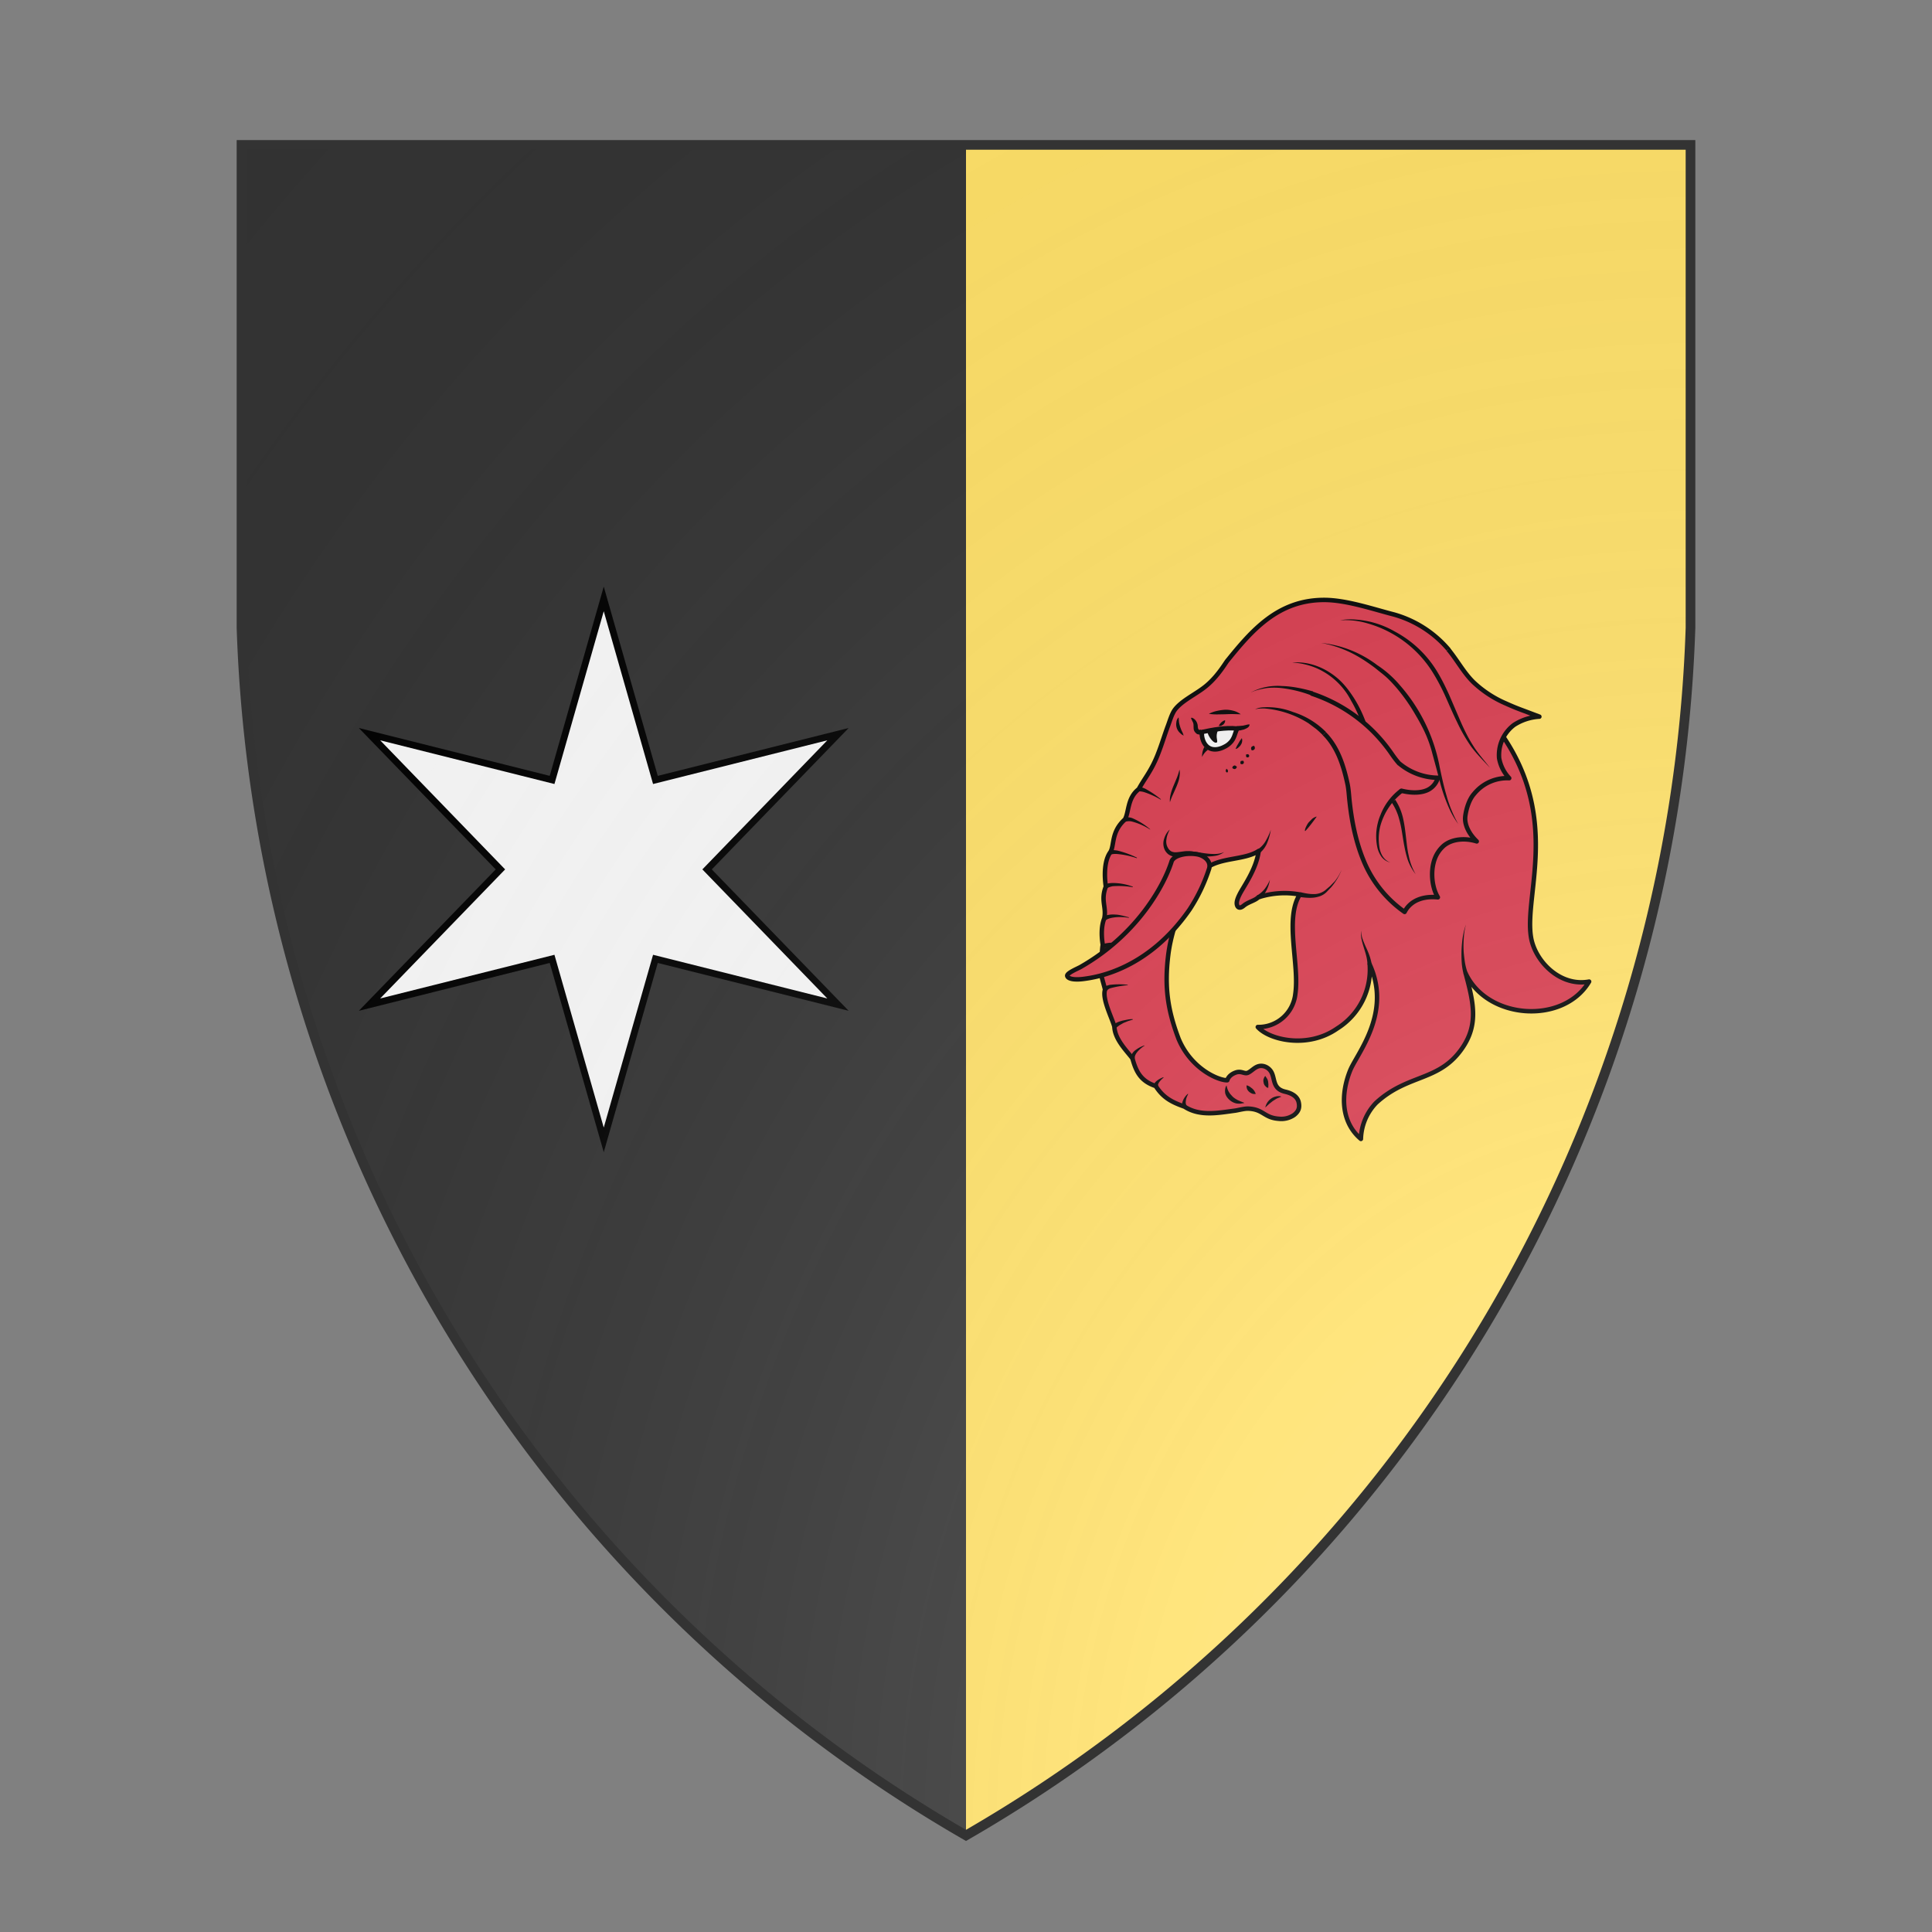 <svg id="coaworld_burg_103_burg_103_s0" width="500" height="500" viewBox="0 10 200 200" xmlns="http://www.w3.org/2000/svg" xmlns:x="http://www.w3.org/1999/xlink"><rect x="0" y="10" width="200" height="200" fill="#808080" stroke="none"/><defs><clipPath id="heater_coaworld_burg_103_burg_103_s0"><path d="m25,25 h150 v50 a150,150,0,0,1,-75,125 a150,150,0,0,1,-75,-125 z"/></clipPath><clipPath id="divisionClip_coaworld_burg_103_burg_103_s0"><rect x="100" y="0" width="100" height="200"/></clipPath><g id="mullet6_coaworld_burg_103_burg_103_s0"><polygon points="100 60 107.64 86.77 134.64 80 115.28 100 134.64 120 107.64 113.23 100 140 92.36 113.23 65.36 120 84.72 100 65.36 80 92.36 86.77"/></g><g id="elephantHeadErased_coaworld_burg_103_burg_103_s0" stroke-width=".66"><path stroke-linejoin="round" d="M123.33 77.06c11.93 13.72 5.48 26.36 6.67 33.06.62 3.49 4.29 7.27 8.58 6.47-3.78 6.37-15 5.66-18.24-1.17 1.09 4.13 1.9 7.34-.4 10.83-3.44 5.2-8.1 3.89-12.88 8.29a8 8 0 0 0-2.23 5.32c-2.9-2.45-3.05-6.47-1.6-10.1 1-2.5 6.2-8.48 2.9-15.7a10.28 10.28 0 0 1-4.81 9.47c-4.4 3.07-10.08 1.66-11.74-.22a5.48 5.48 0 0 0 5.55-4.88c.64-4.38-1.62-11.12.66-14.72a12.55 12.55 0 0 0-6.14.42c-.51.5-1.42.66-2.12 1.21-.69.6-.98.2-1.04-.15-.1-.46.2-1.1.4-1.5.53-1.09 2.47-3.67 2.82-6.41-2.16 1.39-5.63.9-7.82 2.58-1.52 1.2-2.21 3.05-2.21 3.05s-2.65 4.27-3.34 9.73c-.6 4.84-.04 8.28 1.53 12.42 1.9 4.55 6.05 6.19 7.2 6.12 0 0 .14-.73 1.22-1.13.9-.33 1.32.29 1.88 0 .57-.29.97-.84 1.65-.97.73-.13 1.46.3 1.8.95.52 1.02.17 2.43 2.03 2.85.46.11 1.81.46 2 1.66.14.75-.06 1.28-.72 1.79a3.31 3.31 0 0 1-2.23.55c-2.21-.15-2.28-1.41-4.51-1.5-.58-.02-1.37.2-1.92.29-2.52.33-5.24.9-7.52-.58-1.66-.6-3.1-1.2-4.26-3.05-2.28-.75-2.92-2.2-3.45-4.09-.82-1.1-2.6-2.8-2.67-4.7-.34-1.26-1.84-4.12-1.38-5.46-.28-1.3-1.12-3.32-.48-4.62.04-1.73.15-2.01.15-2.01s-.46-2.28.22-3.92c.34-1.72-.57-2.63.23-4.7 0 0-.58-3.32.64-5.06.66-.95.08-2.99 2.18-4.87.62-1.1.34-3.16 2.04-4.48.8-1.44 1.37-2.1 2.12-3.56.93-1.81 1.46-3.78 2.16-5.68.3-.77.6-1.9 1.11-2.56 1.02-1.3 2.94-2.17 4.38-3.3 1.72-1.34 2.85-3.22 3.29-3.84 3.65-4.51 7.51-9.04 14.36-9.04 3.3 0 7.27 1.37 10.28 2.14a16.44 16.44 0 0 1 8.04 5.1l5.62 9.67z"/><g stroke="none" fill="#000"><path d="M105.8 114.07a5.97 5.97 0 0 0-.17-1.23c-.1-.42-.23-.82-.36-1.24-.13-.42-.26-.84-.35-1.28a2.6 2.6 0 0 1 .04-1.3 2.43 2.43 0 0 0 .11 1.25c.14.4.31.8.49 1.2.38.8.7 1.6.86 2.52l-.62.08zm14.23 1.46a9.01 9.01 0 0 1-.3-1.88 17.68 17.68 0 0 1 .17-3.7c.11-.63.25-1.22.47-1.8a8.4 8.4 0 0 0-.31 1.81c-.05.62-.07 1.22-.05 1.84.02.6.1 1.21.18 1.8.09.6.24 1.18.44 1.73l-.6.2zm-49.76-4.2c-.31-.04-.6-.09-.91-.09a6.19 6.19 0 0 0-1.77.14 2.3 2.3 0 0 0-.75.33l-.33-.58c.33-.15.66-.22 1-.26.32-.05.63-.02.97 0 .3.02.61.09.92.15l.91.25-.04.06zm19.2-7.47c.42-.24.8-.57 1.13-.97.3-.4.57-.86.77-1.35a5.34 5.34 0 0 1-.49 1.53 4.44 4.44 0 0 1-.99 1.32l-.42-.53zm-.02-6.76c.5-.26.93-.7 1.26-1.24a9.4 9.4 0 0 0 .8-1.72A9.2 9.2 0 0 1 91 96a3.8 3.8 0 0 1-1.19 1.63l-.37-.53zm-12.89-3c-.22.46-.42.9-.48 1.39-.09.46-.02.93.2 1.3.1.2.24.35.4.47s.35.17.55.2c.2.02.42 0 .66-.03l.75-.1a4.86 4.86 0 0 1 1.57.06l1.48.22c.49.07.97.11 1.48.11.49 0 .97-.07 1.44-.29a2.96 2.96 0 0 1-1.42.58 7.07 7.07 0 0 1-1.52.06 31.98 31.98 0 0 1-2.23-.15c-.25 0-.47 0-.69.04-.46.07-1 .2-1.59.14a1.77 1.77 0 0 1-.84-.36c-.24-.2-.42-.44-.53-.7a2.19 2.19 0 0 1-.04-1.62 3 3 0 0 1 .81-1.32zm-3.73 31.97a4.77 4.77 0 0 0-1.02.87c-.13.15-.26.33-.33.5-.09.18-.1.36-.09.51l-.66-.02a1.92 1.92 0 0 1 .84-1.26 4.42 4.42 0 0 1 1.24-.64l.02.04zm-4.7-3.02.2-.16.17-.1a2.65 2.65 0 0 1 .35-.19c.24-.1.49-.17.73-.24l.75-.15c.25-.05.51-.07.75-.07l.03.07-.71.22-.69.28-.62.36-.26.2-.11.1-.09.1-.5-.42zm2.22-5.93a15.07 15.07 0 0 0-2.56.45c-.13.04-.24.1-.33.17-.09.07-.16.16-.16.18l-.61-.27a.9.9 0 0 1 .46-.42l.49-.15a12.15 12.15 0 0 1 2.71-.02v.06zm.14-9.96c-.31-.05-.6-.1-.9-.1a6.19 6.19 0 0 0-1.78.14 2.3 2.3 0 0 0-.75.33l-.33-.57c.33-.16.66-.22 1-.27.33-.04.64-.02.97 0 .3.02.62.1.92.16l.91.24-.04.07zm-3.56-4.89c.37-.22.75-.24 1.13-.26a8.55 8.55 0 0 1 3.05.55l-.03.07a12.4 12.4 0 0 0-2.98-.14c-.3.07-.62.16-.82.31l-.35-.53zm4.75-3.93a12.24 12.24 0 0 0-2.94-.62c-.33-.02-.64 0-.9.09l-.14-.64c.4-.07.75 0 1.1.04a14.37 14.37 0 0 1 2.92 1.06l-.04.07zm1.97-4.24a9.35 9.35 0 0 0-2.77-1.2 1.97 1.97 0 0 0-.88.05l-.15-.64a2.43 2.43 0 0 1 1.15.1 10.34 10.34 0 0 1 2.67 1.66l-.02.03zm-1.66-6.3c.38.02.68.15.97.28a15 15 0 0 1 2.3 1.55l-.04.05a12.29 12.29 0 0 0-2.46-1.11 2.56 2.56 0 0 0-.8-.11l.03-.66zm26.3 4.4-.4.55-.4.53a12.29 12.29 0 0 1-.88 1.04l-.07-.03c.02-.24.11-.46.22-.68s.22-.42.38-.6l.49-.5c.2-.14.4-.27.66-.32zM78 85.25c.09.41.04.86-.04 1.28s-.25.84-.4 1.21l-.51 1.15c-.18.38-.33.75-.46 1.17-.05-.42.02-.86.13-1.28s.26-.82.42-1.2l.48-1.14c.16-.4.27-.77.38-1.2zm17.88 18.12c.64.15 1.28.28 1.9.28a2.7 2.7 0 0 0 1.75-.55l.75-.64.68-.7c.42-.51.75-1.11 1.02-1.7a9.06 9.06 0 0 1-1.55 2.58l-.7.73a2.65 2.65 0 0 1-.89.57 4.2 4.2 0 0 1-1.04.24c-.7.07-1.39-.02-2.05-.1l.13-.71zm-2.8 30.23-.7.29-.59.37-.55.44-.55.51a2.1 2.1 0 0 1 .84-1.3c.22-.16.46-.27.73-.33.28-.07.55-.07.81.02zm-8.12-1.66c.07.38.18.69.33.95.1.14.16.27.27.38l.3.33c.23.22.5.38.78.53l.47.2.24.09c.09.04.18.06.24.13l-.55.09c-.18.02-.38 0-.58-.02a2.21 2.21 0 0 1-1.06-.53 2.48 2.48 0 0 1-.4-.45 1.77 1.77 0 0 1-.24-.55c-.06-.4-.02-.84.2-1.15zm2.99-.02c.2.09.33.13.46.22l.35.27c.11.08.2.22.3.33l.23.44c-.2.07-.4.02-.55-.02a1.8 1.8 0 0 1-.44-.27 1.22 1.22 0 0 1-.31-.42c-.04-.15-.11-.35-.04-.55zm2.74-1.37.28.42c.07.13.11.27.14.42l.04.42-.02.49a.47.47 0 0 1-.29-.11l-.2-.2a.96.96 0 0 1-.2-.47 1.2 1.2 0 0 1-.02-.48c.07-.16.11-.34.27-.49zm-11.4 2.67c-.16.3-.3.62-.34.93-.02.16-.04.31-.02.44.02.14.07.25.13.34l-.6.3a1.3 1.3 0 0 1-.06-.64c.02-.2.1-.37.18-.55a2.65 2.65 0 0 1 .64-.84l.06.02zm-3.63-2.45c-.22.2-.44.4-.6.62a1.1 1.1 0 0 0-.2.35.44.44 0 0 0-.02.3l-.66-.03c.04-.22.13-.4.24-.53a1.77 1.77 0 0 1 .38-.33c.26-.18.53-.31.81-.42l.05.04z"/></g><g><path class="secondary" d="M82.38 99.9a24.97 24.97 0 0 1-2.88 6.02c-6.2 8.95-13.83 10.01-15.47 10.25s-2.54 0-2.63-.42c-.08-.42 1.55-1.08 1.97-1.32 8.62-4.93 12.46-12.36 13.48-15.67.49-1 2.63-1.26 3.96-.95.93.24 1.9 1.01 1.57 2.1z"/><path fill="#f6f6f6" d="M81.3 80c.04.86.44 1.79 1.23 2.12.66.28 1.46.1 2.12-.25.31-.15.6-.35.84-.6.6-.57.71-1.34 1.02-2.11-1.84-.16-3.45.17-5.24.53l.02.3z"/><g stroke="none" fill="#000"><path d="m86.29 82.18.2-.44.22-.37.22-.38.29-.4a1 1 0 0 1 .04.51c-.02.18-.09.33-.18.46-.08.16-.2.27-.33.38a.69.69 0 0 1-.46.24zm-4.09.14c-.35.26-.66.61-.86 1.06-.02-.49.09-1 .33-1.48l.53.42zm1.6-3.56.19-.29.2-.22.24-.18c.09-.04.18-.1.31-.13.02.13 0 .27-.07.38-.04.1-.13.2-.22.28l-.3.18c-.1 0-.23.02-.36-.02zm2.64.06.49-.04.46-.04.45-.1c.13-.04.28-.08.48-.08l.05.04a.66.66 0 0 1-.34.47c-.15.1-.33.17-.5.24l-.53.13-.51.05-.05-.67zm-6.65-1.26c.27.07.49.25.64.47.16.22.27.53.27.8l.04.3.09.18.09.07.22-.05.15.64c-.1.03-.24.1-.48.07a.66.66 0 0 1-.31-.13l-.18-.18a1 1 0 0 1-.22-.46l-.02-.42c0-.22 0-.4-.09-.6-.09-.2-.2-.38-.29-.64l.1-.05zm-1.92-.04.06.73a5.44 5.44 0 0 0 .4 1.26l.16.33.13.38-.33-.2-.29-.27a1.72 1.72 0 0 1-.46-1.52 1.1 1.1 0 0 1 .33-.71zm5.81 1.79c.02.18-.18.46-.18 1s.27 1.03-.2.94c-.48-.08-1.25-1.28-1.17-1.76l1.55-.18zm-1.33-2.32c.38-.2.76-.33 1.15-.42.4-.09.8-.15 1.2-.18.4-.02.81.03 1.23.14a3.1 3.1 0 0 1 1.13.53l-1.2-.03a20.33 20.33 0 0 0-1.14.03l-1.17.02c-.38 0-.8-.02-1.2-.09zm6.33 5.4c-.07-.12-.07-.2-.1-.27l.03-.18.13-.13.27-.1c.08.1.13.19.13.27.02.1 0 .16-.02.2-.03.07-.1.11-.16.16-.06.04-.15.06-.29.04zm-.82.94-.02-.22c0-.04-.03-.06 0-.09l.06-.02.22-.04a.3.3 0 0 1 .18.2c.02.06 0 .15-.04.2-.05.04-.12.08-.18.08a.27.27 0 0 1-.22-.1zm-.86 1 .02-.25.04-.1.11-.03.25-.02c.08.09.1.18.1.24 0 .1-.04.16-.08.2-.05.05-.14.07-.2.07-.09 0-.18-.02-.24-.11zm-1.2.64c.05-.13.09-.2.13-.25l.16-.08c.07-.03.11 0 .18.02.06.02.13.09.22.18a.59.59 0 0 1-.14.24l-.15.09-.18-.03c-.06-.02-.13-.06-.22-.17zm-.97.44.07-.22.04-.07c.02 0 .04 0 .07.05l.15.15v.24c-.02.05-.07.1-.1.1s-.1 0-.14-.05a.41.41 0 0 1-.09-.2z"/></g></g><path stroke-linejoin="round" d="M99.42 79.93c1.94 1.94 2.82 4.64 3.4 7.31.18.78.22 1.57.3 2.37.32 3.16.94 6.32 2.17 9.24a17.2 17.2 0 0 0 6 7.44c.81-1.6 2.62-2.4 4.92-2.16-1.06-1.77-1.2-4.82.02-6.65a4.64 4.64 0 0 1 .87-1c1.23-1.01 3.16-1.15 4.86-.62-1.06-1.01-1.84-2.4-1.7-3.67.13-1.1.57-2.54 1.3-3.35a6.3 6.3 0 0 1 5.2-2.33 5.8 5.8 0 0 1-1.49-2.96 5.57 5.57 0 0 1 2.21-4.92 7.71 7.71 0 0 1 3.74-1.22l-2.28-.86a35.58 35.58 0 0 1-2.67-1.09 16.4 16.4 0 0 1-4.78-3.13c-1.48-1.44-2.43-3.3-3.75-4.87"/><path fill="none" stroke-linecap="round" d="M97.63 74.03a23.16 23.16 0 0 1 11.73 8.84c.33.48.69.97 1.08 1.41a9.1 9.1 0 0 0 5.77 2.17 2.87 2.87 0 0 1-1.48 1.79c-.86.42-2.2.55-3.91.13"/><g stroke="none" fill="#000"><path d="M94.7 69.4a8.62 8.62 0 0 1 3.65.54c1.18.44 2.24 1.1 3.19 1.94.93.84 1.68 1.86 2.34 2.9.66 1.06 1.2 2.19 1.64 3.36l-.62.22a18.21 18.21 0 0 0-1.5-3.27 10.52 10.52 0 0 0-5.16-4.86 10.6 10.6 0 0 0-3.53-.82zm4.25-2.89a16.5 16.5 0 0 1 8.29 3.28 15.65 15.65 0 0 1 3.38 3 25.37 25.37 0 0 1 5.86 12.07c.3 1.46.62 2.91 1.04 4.33a18.85 18.85 0 0 0 1.7 4.1 13 13 0 0 1-1.15-1.91 24.2 24.2 0 0 1-1.53-4.22l-.57-2.17-.58-2.14a18.12 18.12 0 0 0-1.6-4.11c-.34-.67-.72-1.3-1.1-1.95a27.32 27.32 0 0 0-2.56-3.6c-.48-.55-.97-1.1-1.52-1.6a12.9 12.9 0 0 0-.84-.7l-.86-.69c-1.17-.88-2.41-1.7-3.76-2.34a16.57 16.57 0 0 0-4.2-1.35zm2.8-3.35a8.2 8.2 0 0 1 2.09-.12 13.41 13.41 0 0 1 5.98 1.77 16.22 16.22 0 0 1 6.13 5.68c.75 1.2 1.37 2.46 1.94 3.72l1.64 3.82c.55 1.26 1.15 2.5 1.88 3.64.72 1.18 1.67 2.2 2.5 3.3-.94-1.02-1.93-2-2.77-3.12a23.65 23.65 0 0 1-2.08-3.62c-.62-1.24-1.15-2.52-1.72-3.78a29.81 29.81 0 0 0-1.92-3.63 16.73 16.73 0 0 0-9.6-7.2 11.5 11.5 0 0 0-4.06-.46zm8.16 26.54a8.4 8.4 0 0 1 1.15 2.72c.22.95.33 1.9.44 2.85.11.95.2 1.87.42 2.8a8.62 8.62 0 0 0 1 2.63 7.23 7.23 0 0 1-1.3-2.56c-.27-.93-.43-1.88-.58-2.8-.15-.94-.29-1.89-.55-2.77a7.96 7.96 0 0 0-1.13-2.5l.55-.37zM88.6 73.8a8.55 8.55 0 0 1 4.53-.92c1.57.04 3.11.37 4.62.8l-.2.61a18.25 18.25 0 0 0-4.42-1.1 9.8 9.8 0 0 0-2.28 0c-.8.13-1.55.3-2.25.62zm.57 2.53c.42-.22.9-.3 1.4-.31a10.39 10.39 0 0 1 4.21.7 11.85 11.85 0 0 1 4.89 2.97l-.47.46a13.3 13.3 0 0 0-1.01-.93l-1.1-.82a14.28 14.28 0 0 0-6.53-2.2c-.46 0-.95 0-1.39.13z"/><path d="M111.02 88.64a9.33 9.33 0 0 0-3.32 4.95 7.78 7.78 0 0 0-.15 3.02c.06.51.22 1 .48 1.42.27.42.67.8 1.18.95a2.21 2.21 0 0 1-1.33-.84 3.87 3.87 0 0 1-.64-1.48 8.11 8.11 0 0 1 .49-4.73 8.77 8.77 0 0 1 2.89-3.82l.4.53z"/></g></g><radialGradient id="backlight" cx="100%" cy="100%" r="150%"><stop stop-color="#fff" stop-opacity=".3" offset="0"/><stop stop-color="#fff" stop-opacity=".15" offset=".25"/><stop stop-color="#000" stop-opacity="0" offset="1"/></radialGradient></defs><g clip-path="url(#heater_coaworld_burg_103_burg_103_s0)"><rect x="0" y="0" width="200" height="200" fill="#333333"/><g clip-path="url(#divisionClip_coaworld_burg_103_burg_103_s0)"><rect x="0" y="0" width="200" height="200" fill="#ffe066"/></g><g fill="#fafafa" stroke="#000"><style>
      g.secondary,path.secondary {fill: #fafafa;}
      g.tertiary,path.tertiary {fill: #fafafa;}
    </style><use x:href="#mullet6_coaworld_burg_103_burg_103_s0" transform="translate(-7.5 30) scale(0.7)"/></g><g fill="#d7374a" stroke="#000"><style>
      g.secondary,path.secondary {fill: #d7374a;}
      g.tertiary,path.tertiary {fill: #d7374a;}
    </style><use x:href="#elephantHeadErased_coaworld_burg_103_burg_103_s0" transform="translate(67.5 30) scale(0.7)"/></g></g><path d="m25,25 h150 v50 a150,150,0,0,1,-75,125 a150,150,0,0,1,-75,-125 z" fill="url(#backlight)" stroke="#333"/></svg>